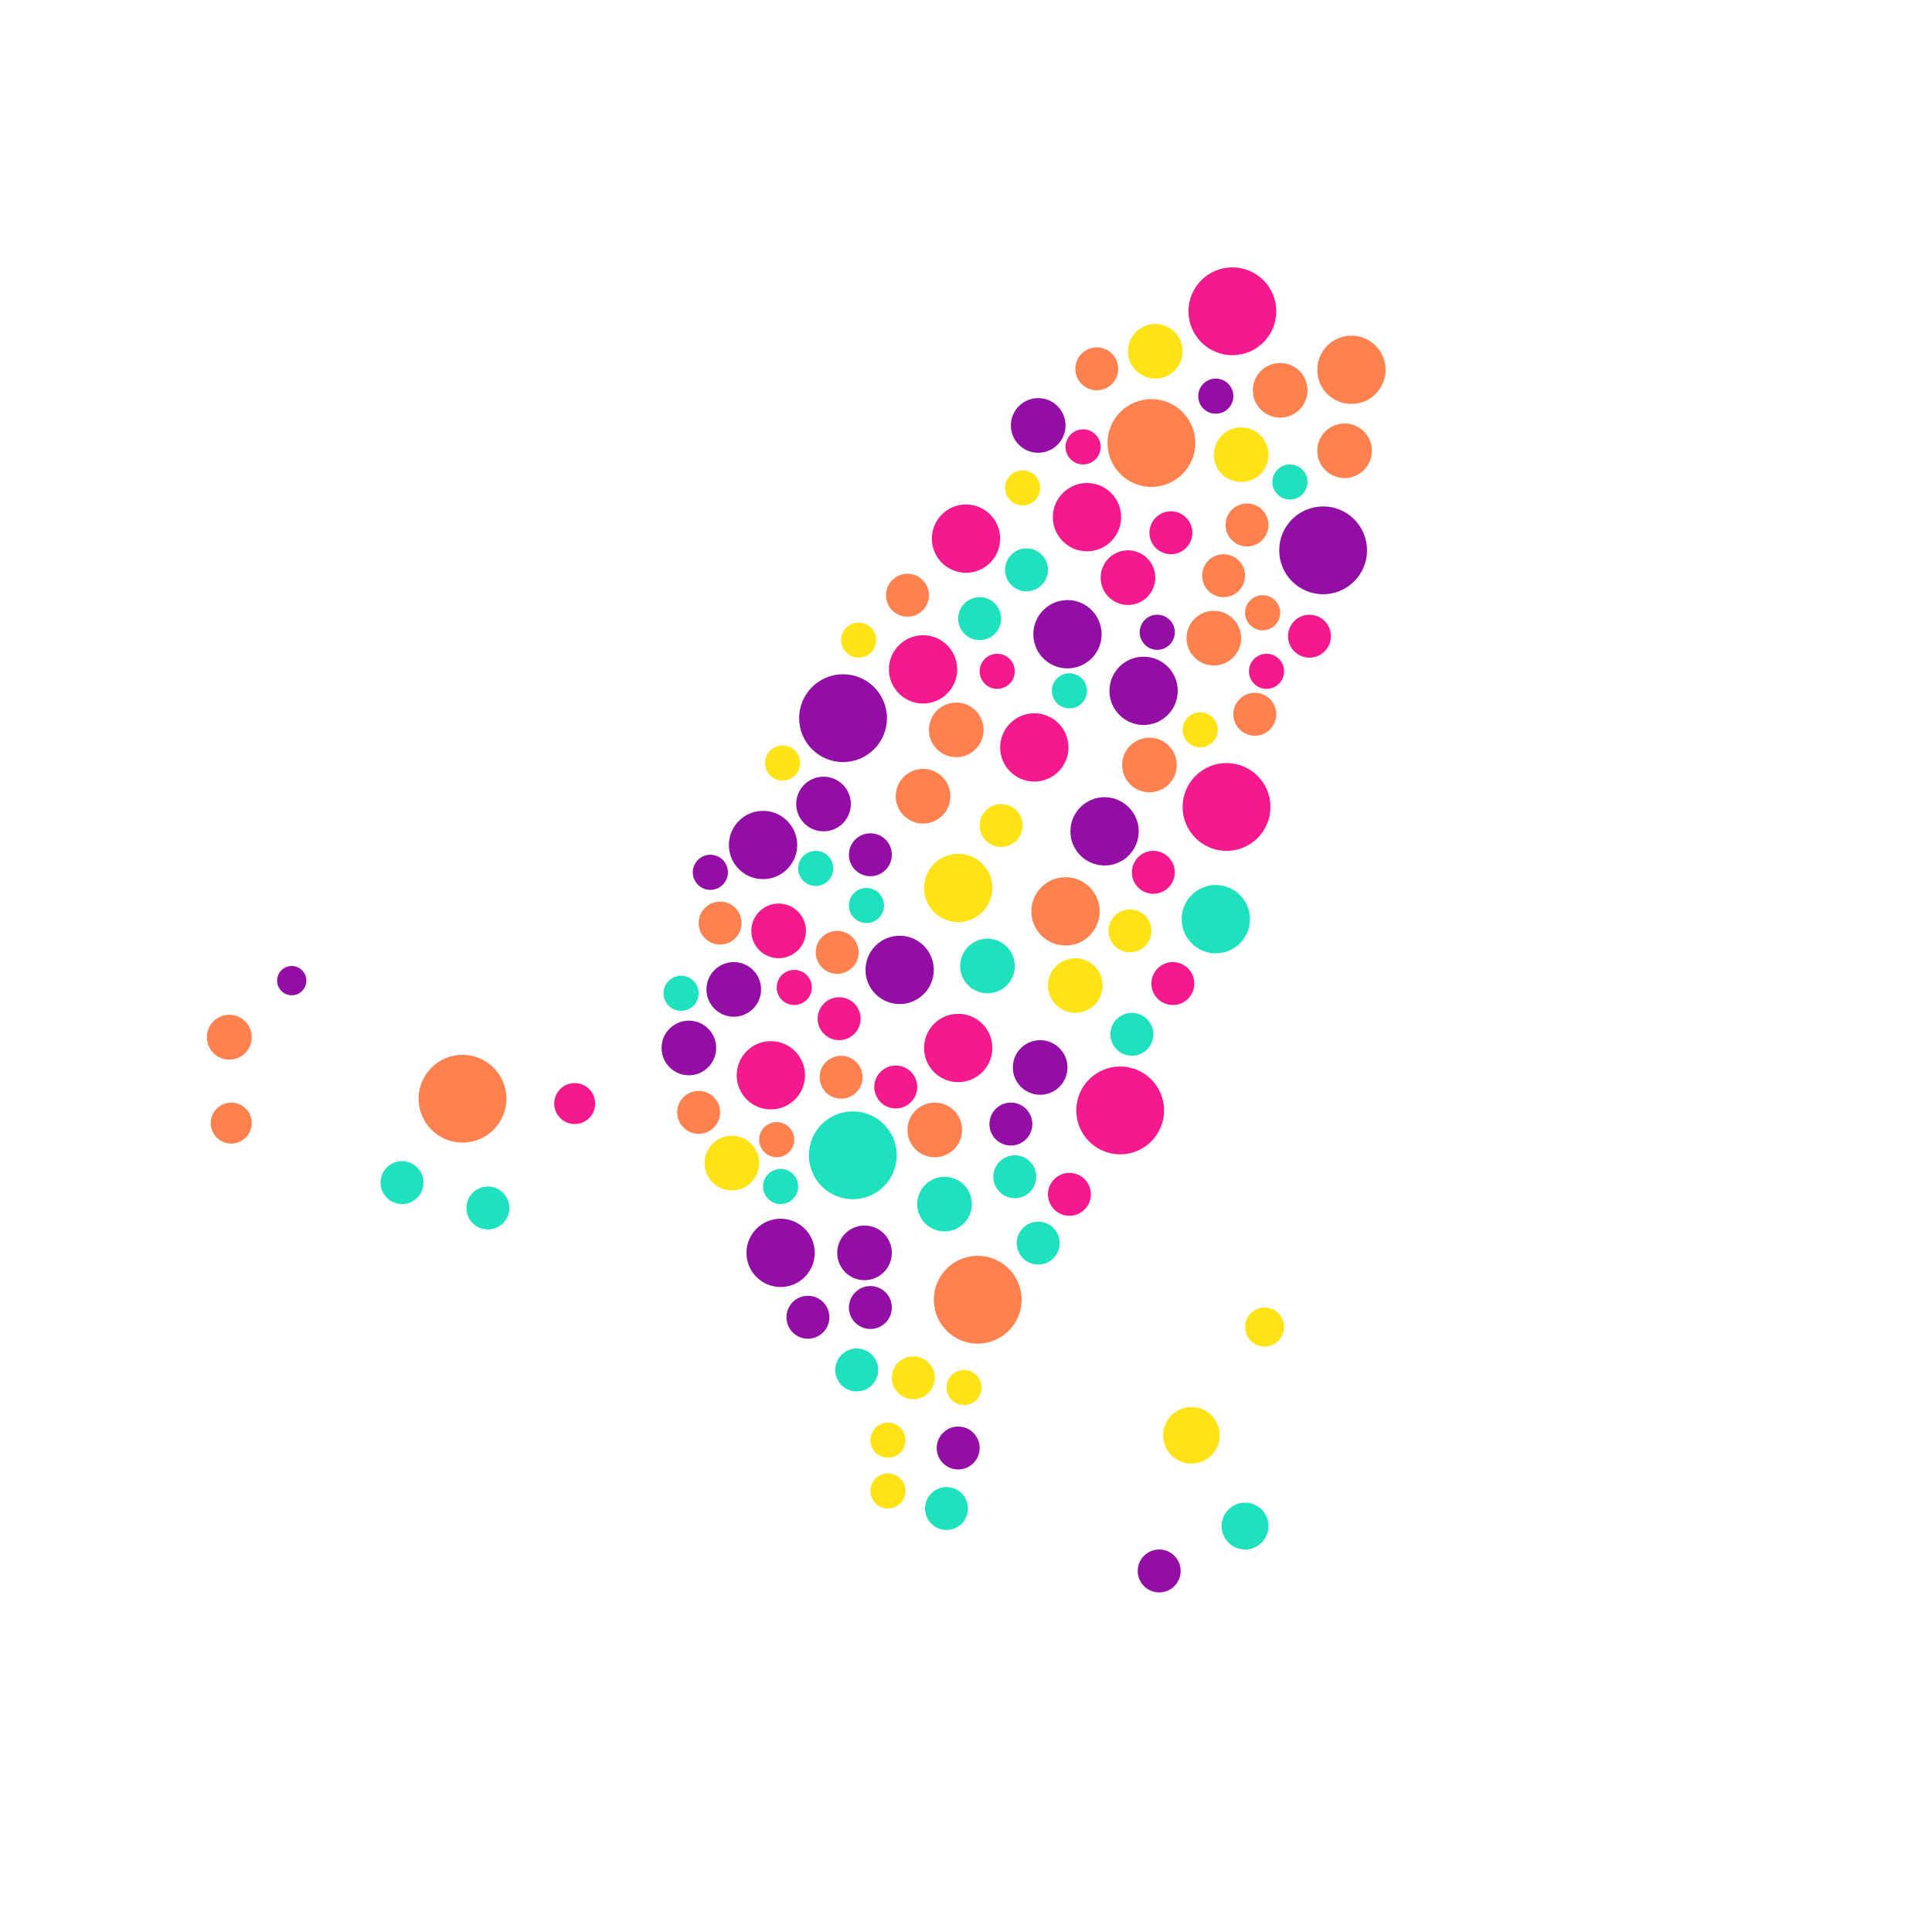 <svg xmlns="http://www.w3.org/2000/svg" xmlns:xlink="http://www.w3.org/1999/xlink" version="1.1" viewBox="0 0 330 330">
    <style type="text/css" >
        circle {
            transition: all 0.5s;
            transform-origin: 50% 50%;
        }
        circle:hover {
        }
        @media all and (max-width: 720px) {
            .medium{
              transform: scale(0);
            }
        }
        @media all and (max-width: 1200px) {
            .large{
                display: none;
            }
        }
    </style>
    <circle class="medium" fill="#F4198C" cx="210.5" cy="53.167" r="7.5"/>
    <circle class="medium" fill="#F4198C" cx="209.5" cy="137.834" r="7.5"/>
    <circle class="medium" fill="#F4198C" cx="191.334" cy="189.667" r="7.5"/>
    <circle class="medium" fill="#1EE2BD" cx="145.667" cy="197.334" r="7.5"/>
    <circle class="medium" fill="#FF8150" cx="196.667" cy="75.667" r="7.5"/>
    <circle class="medium" fill="#920EA5" cx="226" cy="94" r="7.5"/>
    <circle class="medium" fill="#920EA5" cx="144" cy="122.667" r="7.5"/>
    <circle class="medium" fill="#FF8150" cx="79" cy="187.667" r="7.5"/>
    <circle class="medium" fill="#FF8150" cx="167" cy="222.001" r="7.5"/>
    <circle class="medium" fill="#FF8150" cx="230.833" cy="63.166" r="5.833"/>
    <circle class="medium" fill="#F4198C" cx="157.667" cy="114.333" r="5.833"/>
    <circle class="medium" fill="#F4198C" cx="176.667" cy="127.666" r="5.833"/>
    <circle fill="#FFE317" cx="163.667" cy="151.667" r="5.833"/>
    <circle fill="#920EA5" cx="188.667" cy="142" r="5.833"/>
    <circle fill="#F4198C" cx="163.667" cy="179" r="5.833"/>
    <circle fill="#920EA5" cx="182.333" cy="108.333" r="5.833"/>
    <circle fill="#920EA5" cx="153.667" cy="165.667" r="5.833"/>
    <circle fill="#F4198C" cx="131.667" cy="183.667" r="5.833"/>
    <circle fill="#FF8150" cx="182" cy="155.666" r="5.834"/>
    <circle fill="#1EE2BD" cx="207.667" cy="157" r="5.833"/>
    <circle fill="#920EA5" cx="195.333" cy="118" r="5.833"/>
    <circle fill="#F4198C" cx="185.667" cy="88.333" r="5.833"/>
    <circle fill="#F4198C" cx="165" cy="92" r="5.833"/>
    <circle fill="#920EA5" cx="130.333" cy="144.333" r="5.833"/>
    <circle fill="#920EA5" cx="133.333" cy="213.999" r="5.833"/>
    <circle fill="#FFE317" cx="203.5" cy="245.164" r="4.833"/>
    <circle fill="#FFE317" cx="216" cy="226.664" r="3.333"/>
    <circle fill="#1EE2BD" cx="212.667" cy="260.665" r="4"/>
    <circle fill="#920EA5" cx="198" cy="268.332" r="3.667"/>
    <circle fill="#1EE2BD" cx="83.334" cy="206.333" r="3.667"/>
    <circle fill="#FF8150" cx="213" cy="89.668" r="3.666"/>
    <circle fill="#F4198C" cx="200" cy="91" r="3.666"/>
    <circle fill="#1EE2BD" cx="175.333" cy="97.334" r="3.666"/>
    <circle fill="#1EE2BD" cx="167.333" cy="105.667" r="3.666"/>
    <circle fill="#FF8150" cx="155" cy="101.667" r="3.666"/>
    <circle fill="#FF8150" cx="214.334" cy="122" r="3.666"/>
    <circle fill="#F4198C" cx="223.667" cy="108.667" r="3.666"/>
    <circle fill="#FF8150" cx="209" cy="98.334" r="3.666"/>
    <circle fill="#F4198C" cx="197" cy="149" r="3.666"/>
    <circle fill="#FFE317" cx="171" cy="141" r="3.666"/>
    <circle fill="#FFE317" cx="193" cy="159" r="3.666"/>
    <circle fill="#F4198C" cx="200.334" cy="168" r="3.666"/>
    <circle fill="#1EE2BD" cx="193.334" cy="176.667" r="3.666"/>
    <circle fill="#920EA5" cx="172.667" cy="192" r="3.666"/>
    <circle fill="#1EE2BD" cx="173.333" cy="201" r="3.666"/>
    <circle fill="#F4198C" cx="182.667" cy="204" r="3.666"/>
    <circle fill="#1EE2BD" cx="177.333" cy="212.334" r="3.666"/>
    <circle fill="#920EA5" cx="148.667" cy="223.334" r="3.666"/>
    <circle fill="#1EE2BD" cx="146.333" cy="234" r="3.666"/>
    <circle fill="#FFE317" cx="156" cy="235.334" r="3.666"/>
    <circle fill="#1EE2BD" cx="161.667" cy="257.665" r="3.666"/>
    <circle fill="#920EA5" cx="138" cy="224.998" r="3.666"/>
    <circle fill="#920EA5" cx="163.667" cy="247.331" r="3.666"/>
    <circle fill="#FF8150" cx="119.333" cy="190" r="3.666"/>
    <circle fill="#F4198C" cx="143.333" cy="174" r="3.666"/>
    <circle fill="#FF8150" cx="143.667" cy="184" r="3.666"/>
    <circle fill="#F4198C" cx="153" cy="185.667" r="3.666"/>
    <circle fill="#920EA5" cx="148.667" cy="146" r="3.666"/>
    <circle fill="#FF8150" cx="123" cy="157.667" r="3.666"/>
    <circle fill="#FF8150" cx="143" cy="162.667" r="3.666"/>
    <circle fill="#FF8150" cx="187.334" cy="63" r="3.666"/>
    <circle fill="#1EE2BD" cx="68.667" cy="202.001" r="3.667"/>
    <circle fill="#920EA5" cx="49.833" cy="167.498" r="2.5"/>
    <circle fill="#FF8150" cx="39.167" cy="177.165" r="3.833"/>
    <circle fill="#FF8150" cx="39.5" cy="191.832" r="3.5"/>
    <circle fill="#F4198C" cx="98.167" cy="188.498" r="3.5"/>
    <circle fill="#FFE317" cx="197.333" cy="60" r="4.667"/>
    <circle fill="#FFE317" cx="212" cy="77.667" r="4.667"/>
    <circle fill="#FF8150" cx="218.667" cy="66.667" r="4.667"/>
    <circle fill="#FF8150" cx="229.667" cy="77" r="4.667"/>
    <circle fill="#920EA5" cx="177.333" cy="72.667" r="4.667"/>
    <circle fill="#FF8150" cx="207.333" cy="109" r="4.667"/>
    <circle fill="#F4198C" cx="192.667" cy="98.667" r="4.667"/>
    <circle fill="#FF8150" cx="163.334" cy="124.667" r="4.667"/>
    <circle fill="#FF8150" cx="157.667" cy="136" r="4.667"/>
    <circle fill="#FF8150" cx="196.334" cy="130.667" r="4.666"/>
    <circle fill="#F4198C" cx="133" cy="159" r="4.666"/>
    <circle fill="#920EA5" cx="140.667" cy="137.333" r="4.666"/>
    <circle fill="#920EA5" cx="125.333" cy="169" r="4.666"/>
    <circle fill="#920EA5" cx="117.667" cy="179" r="4.666"/>
    <circle fill="#FFE317" cx="125" cy="198.667" r="4.666"/>
    <circle fill="#1EE2BD" cx="161.333" cy="205.667" r="4.666"/>
    <circle fill="#FF8150" cx="159.667" cy="193" r="4.666"/>
    <circle fill="#920EA5" cx="147.667" cy="213.998" r="4.666"/>
    <circle fill="#920EA5" cx="177.667" cy="182.333" r="4.666"/>
    <circle fill="#1EE2BD" cx="168.667" cy="165" r="4.666"/>
    <circle fill="#FFE317" cx="183.667" cy="168.333" r="4.666"/>
    <circle fill="#FFE317" cx="164.667" cy="236.998" r="3"/>
    <circle fill="#FFE317" cx="151.667" cy="245.998" r="3"/>
    <circle fill="#FFE317" cx="151.667" cy="254.665" r="3"/>
    <circle fill="#1EE2BD" cx="133.333" cy="202.665" r="3"/>
    <circle fill="#FF8150" cx="132.667" cy="194.665" r="3"/>
    <circle fill="#F4198C" cx="135.667" cy="168.665" r="3"/>
    <circle fill="#1EE2BD" cx="116.333" cy="169.665" r="3"/>
    <circle fill="#920EA5" cx="121.333" cy="148.998" r="3"/>
    <circle fill="#FFE317" cx="133.667" cy="130.332" r="3"/>
    <circle fill="#1EE2BD" cx="139.333" cy="148.332" r="3"/>
    <circle fill="#1EE2BD" cx="148" cy="154.665" r="3"/>
    <circle fill="#F4198C" cx="170.333" cy="114.665" r="3"/>
    <circle fill="#1EE2BD" cx="182.667" cy="117.998" r="3"/>
    <circle fill="#FFE317" cx="205" cy="124.665" r="3"/>
    <circle fill="#F4198C" cx="216.334" cy="114.665" r="3"/>
    <circle fill="#FF8150" cx="215.667" cy="104.665" r="3"/>
    <circle fill="#920EA5" cx="197.667" cy="107.998" r="3"/>
    <circle fill="#F4198C" cx="185" cy="76.333" r="3"/>
    <circle fill="#FFE317" cx="174.667" cy="83.333" r="3"/>
    <circle fill="#920EA5" cx="207.667" cy="67.667" r="3"/>
    <circle fill="#1EE2BD" cx="220.334" cy="82.333" r="3"/>
    <circle fill="#FFE317" cx="146.667" cy="109.333" r="3"/>
</svg>